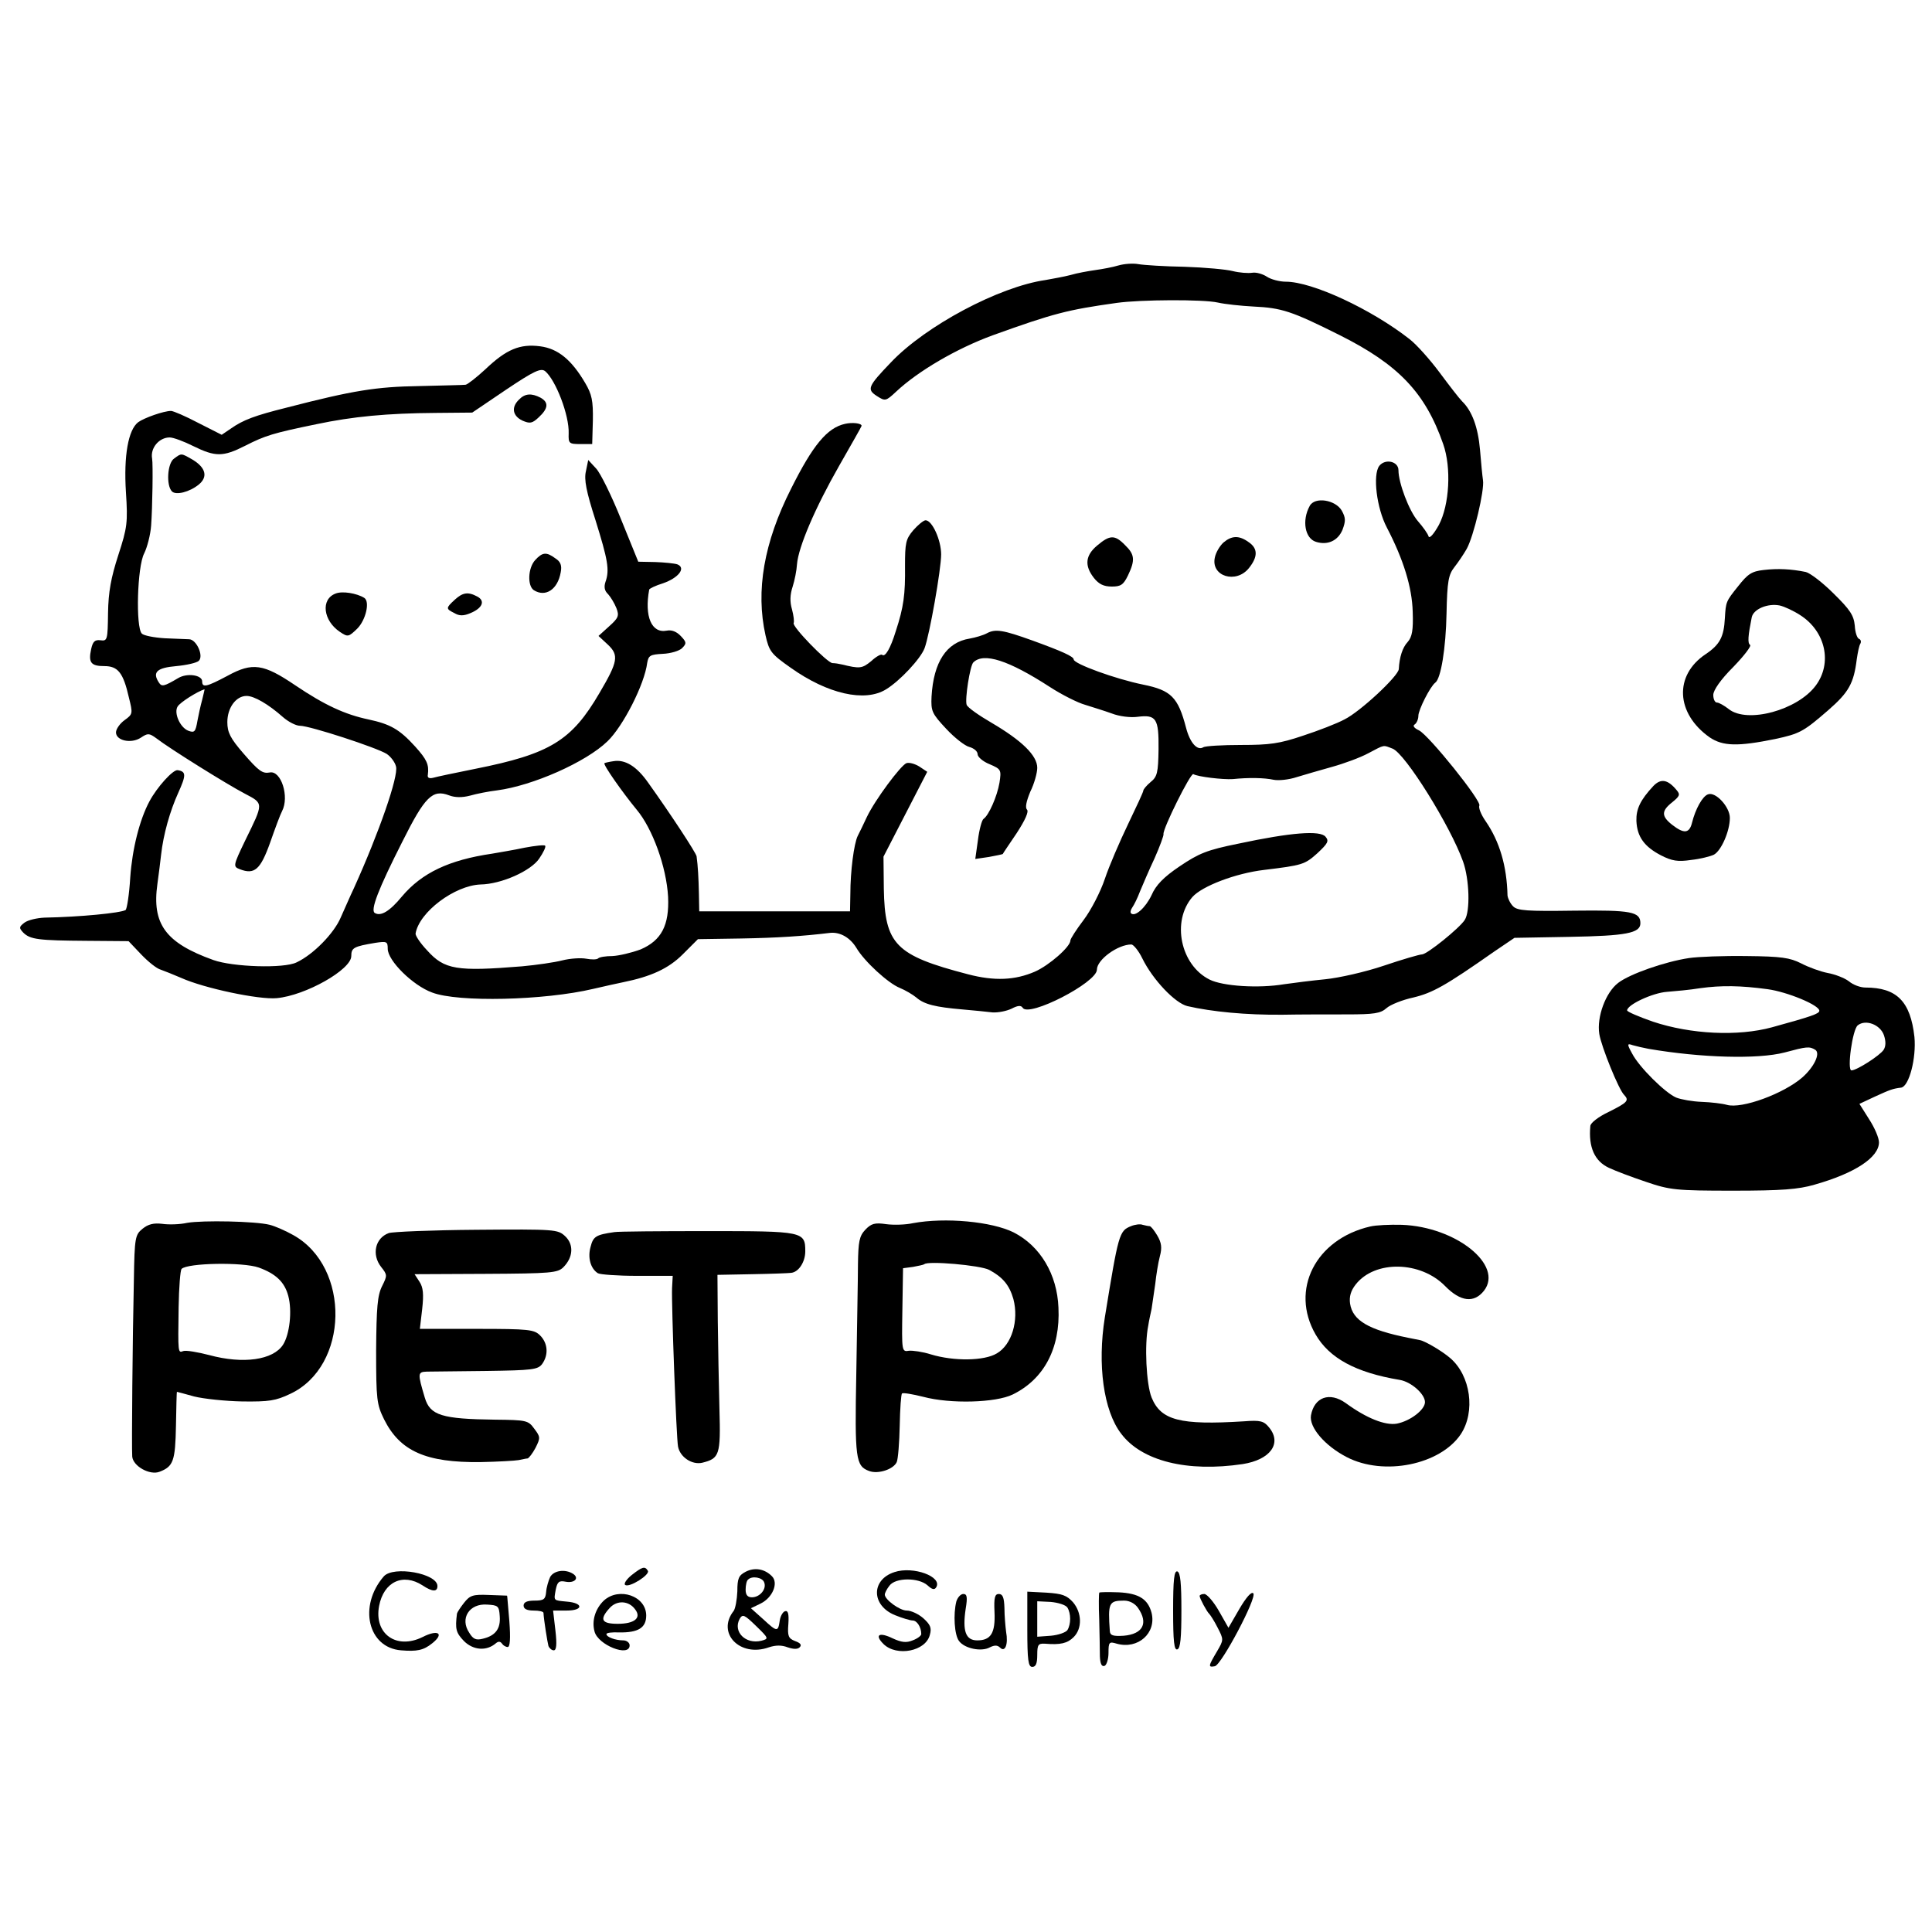 <?xml version="1.0" standalone="no"?>
<!DOCTYPE svg PUBLIC "-//W3C//DTD SVG 20010904//EN"
 "http://www.w3.org/TR/2001/REC-SVG-20010904/DTD/svg10.dtd">
<svg version="1.0" xmlns="http://www.w3.org/2000/svg"
 width="583pt" height="583pt" viewBox="0 0 583 583"
 preserveAspectRatio="xMidYMid meet">
<g transform="translate(0,583) scale(0.1,-0.1)"
fill="#000000" stroke="none">
<path d="M3375 5029 c-16 -5 -48 -11 -70 -14 -21 -3 -55 -9 -75 -15 -19 -5
-53 -11 -75 -15 -140 -20 -362 -138 -467 -249 -69 -72 -73 -81 -42 -101 25
-16 27 -16 58 13 66 62 182 130 291 170 186 67 226 77 375 98 72 10 261 11
305 1 22 -5 70 -10 107 -12 86 -4 116 -14 260 -86 178 -89 259 -174 313 -329
25 -71 19 -183 -13 -244 -15 -27 -28 -42 -31 -35 -2 8 -17 29 -32 46 -27 31
-59 116 -59 154 0 27 -40 36 -58 13 -20 -27 -8 -127 23 -186 50 -96 76 -180
78 -254 2 -56 -2 -76 -15 -91 -16 -17 -25 -46 -27 -82 -1 -21 -117 -129 -164
-152 -22 -12 -79 -34 -125 -49 -71 -24 -100 -28 -187 -28 -56 0 -108 -3 -114
-7 -18 -11 -40 13 -52 59 -24 92 -45 113 -129 130 -84 17 -210 63 -210 76 0 9
-36 25 -124 57 -89 32 -112 36 -138 22 -11 -6 -35 -13 -52 -16 -70 -11 -109
-71 -115 -175 -2 -44 1 -51 44 -97 25 -27 57 -52 70 -55 14 -4 25 -13 25 -22
0 -8 16 -22 36 -30 35 -15 36 -17 30 -56 -7 -41 -32 -98 -48 -109 -5 -3 -13
-32 -17 -64 l-8 -57 41 6 c22 4 41 8 42 9 0 1 19 29 42 63 26 40 37 65 31 71
-6 6 -2 25 10 54 12 24 21 57 21 72 0 37 -46 82 -138 136 -38 22 -72 46 -75
54 -6 16 10 118 20 128 31 31 106 7 231 -74 37 -24 85 -48 107 -54 22 -7 58
-18 80 -26 23 -9 57 -13 78 -10 56 7 64 -5 63 -98 -1 -71 -4 -83 -24 -99 -12
-10 -22 -22 -22 -26 0 -4 -21 -49 -46 -101 -25 -52 -57 -126 -70 -165 -13 -39
-42 -95 -64 -124 -22 -29 -40 -57 -40 -62 0 -19 -64 -75 -107 -94 -60 -26
-122 -29 -202 -8 -219 57 -251 90 -254 258 l-1 97 66 128 66 128 -24 16 c-13
8 -30 13 -39 10 -18 -8 -94 -110 -119 -162 -10 -22 -23 -48 -28 -58 -11 -23
-22 -105 -22 -175 l-1 -52 -227 0 -228 0 -1 53 c-1 48 -3 84 -7 113 -2 11 -78
127 -146 222 -35 50 -70 71 -105 65 -14 -2 -26 -5 -27 -6 -5 -4 55 -89 97
-140 48 -57 90 -173 95 -263 4 -86 -20 -132 -83 -159 -27 -10 -65 -19 -85 -20
-20 0 -39 -3 -43 -7 -4 -4 -20 -4 -36 -1 -16 3 -48 1 -72 -5 -23 -6 -78 -14
-122 -18 -197 -16 -234 -10 -286 48 -21 22 -36 45 -35 51 11 65 118 145 196
148 63 1 152 41 177 78 13 19 21 36 18 39 -2 3 -30 0 -62 -6 -32 -7 -76 -14
-98 -18 -130 -19 -212 -58 -272 -129 -37 -45 -64 -61 -82 -50 -14 8 10 71 83
215 68 136 91 159 141 140 18 -7 40 -7 63 -1 21 6 57 13 82 16 107 14 268 85
333 148 47 45 112 172 120 237 4 22 9 25 47 27 24 1 50 9 58 17 14 14 14 18
-3 36 -13 14 -28 20 -43 17 -46 -9 -68 43 -53 124 1 3 19 12 42 19 46 16 70
46 43 57 -9 3 -39 6 -67 7 l-51 1 -52 128 c-28 70 -62 139 -75 153 l-24 26 -7
-34 c-6 -25 1 -61 29 -148 37 -119 43 -150 30 -186 -5 -15 -3 -27 8 -37 8 -9
19 -27 25 -42 9 -23 6 -30 -22 -55 l-32 -29 28 -26 c34 -32 31 -51 -25 -146
-84 -144 -149 -184 -375 -229 -60 -12 -117 -24 -127 -27 -12 -3 -18 0 -16 9 4
31 -3 46 -38 85 -48 53 -76 68 -141 82 -71 15 -132 43 -221 103 -96 65 -129
70 -204 29 -64 -34 -77 -37 -77 -17 0 19 -45 26 -72 10 -44 -26 -50 -27 -59
-13 -20 31 -5 44 53 49 32 3 62 10 68 16 15 15 -7 64 -29 65 -9 0 -42 2 -74 3
-32 2 -63 8 -69 14 -19 19 -14 202 7 242 9 18 19 56 21 84 4 53 6 186 3 202
-6 32 21 64 53 64 11 0 43 -12 71 -26 67 -33 90 -33 157 1 61 31 84 38 215 65
109 23 213 33 360 34 l110 1 102 69 c85 57 105 66 118 56 32 -27 73 -133 71
-188 -1 -30 1 -32 35 -32 l36 0 2 71 c1 60 -3 79 -23 113 -41 70 -82 104 -136
111 -61 8 -102 -9 -165 -69 -27 -25 -54 -46 -60 -47 -5 -1 -68 -2 -140 -4
-129 -2 -199 -13 -400 -65 -96 -24 -131 -37 -168 -63 l-28 -19 -71 36 c-38 20
-75 36 -82 36 -22 0 -81 -21 -99 -34 -30 -23 -44 -101 -37 -211 6 -92 4 -107
-23 -190 -22 -68 -30 -111 -31 -175 -1 -81 -2 -85 -23 -82 -17 2 -23 -4 -28
-27 -9 -41 0 -51 40 -51 41 0 57 -20 74 -95 12 -48 12 -50 -13 -68 -14 -10
-26 -27 -26 -37 0 -25 46 -35 75 -16 21 14 25 14 47 -2 40 -31 215 -140 267
-167 57 -30 57 -27 1 -141 -37 -77 -37 -79 -16 -87 44 -17 62 -1 91 80 15 43
31 86 36 95 23 44 -3 124 -37 117 -22 -4 -33 4 -79 57 -40 46 -49 64 -49 95 0
43 26 79 58 79 23 0 66 -25 110 -64 16 -14 39 -26 51 -26 30 0 232 -66 262
-85 12 -8 25 -25 28 -38 8 -29 -51 -199 -127 -367 -12 -25 -29 -65 -40 -89
-20 -47 -82 -111 -133 -135 -38 -19 -192 -14 -251 7 -145 52 -186 109 -169
230 4 29 9 68 11 87 7 63 27 133 52 188 24 53 24 64 -2 68 -14 2 -62 -51 -85
-94 -30 -56 -52 -144 -58 -230 -3 -51 -10 -95 -14 -98 -15 -9 -137 -21 -245
-23 -22 -1 -49 -7 -60 -15 -17 -13 -17 -16 -4 -30 21 -21 46 -24 192 -25 l126
-1 38 -40 c21 -22 47 -43 59 -46 11 -4 39 -15 62 -25 69 -31 234 -66 288 -61
87 8 225 86 225 127 0 25 7 29 73 40 34 5 37 4 37 -18 0 -36 76 -111 134 -132
78 -30 338 -24 486 11 49 11 65 15 90 20 84 17 137 41 180 84 l46 46 129 2
c112 2 187 7 270 17 30 3 60 -14 79 -45 24 -41 96 -107 131 -121 17 -7 39 -20
50 -29 24 -21 58 -29 139 -36 34 -3 75 -7 91 -9 17 -1 42 4 57 11 19 10 29 11
34 3 18 -30 224 76 224 115 0 30 63 76 104 76 6 0 22 -19 33 -42 32 -65 99
-135 136 -144 74 -17 177 -27 287 -26 52 1 139 1 194 1 83 0 102 3 120 19 11
10 48 25 81 32 58 14 96 35 243 138 l62 42 167 3 c169 3 213 11 213 41 0 35
-28 40 -200 38 -142 -2 -171 0 -184 13 -9 9 -16 24 -17 33 -2 89 -24 163 -66
224 -14 20 -22 41 -19 47 8 13 -152 212 -182 227 -15 7 -20 14 -13 18 6 4 11
16 11 26 0 18 36 89 51 100 17 12 32 104 34 209 2 98 6 117 24 140 11 14 28
39 37 55 21 38 54 177 49 207 -2 13 -6 55 -9 92 -6 68 -24 117 -54 146 -9 9
-39 48 -68 87 -29 39 -70 85 -91 101 -115 90 -293 173 -373 173 -19 0 -45 7
-57 15 -12 8 -32 14 -44 12 -13 -2 -39 0 -59 5 -19 5 -84 11 -145 13 -60 1
-123 5 -140 8 -16 3 -43 1 -60 -4z m-2765 -1311 c-5 -18 -11 -46 -14 -62 -6
-35 -9 -38 -28 -31 -25 10 -44 54 -32 73 8 13 59 45 81 52 1 0 -3 -15 -7 -32z
m3592 -147 c38 -14 175 -234 213 -341 19 -53 22 -150 5 -176 -16 -25 -114
-104 -129 -104 -7 0 -59 -15 -115 -34 -56 -19 -136 -37 -177 -41 -41 -4 -96
-11 -124 -15 -77 -13 -185 -6 -225 14 -88 44 -115 176 -52 249 29 33 131 72
217 82 115 14 122 16 160 50 32 30 36 37 25 50 -16 20 -105 13 -264 -21 -94
-19 -118 -29 -176 -68 -49 -33 -72 -57 -85 -87 -18 -38 -50 -67 -62 -55 -3 3
-1 11 4 18 5 7 16 29 23 48 8 19 27 64 44 100 16 36 28 69 27 73 -3 15 82 186
90 181 13 -8 90 -17 119 -15 49 5 95 4 123 -2 15 -3 46 0 70 8 23 7 71 21 107
31 36 10 85 28 109 41 51 27 44 25 73 14z"/>
<path d="M1566 4624 c-24 -23 -19 -49 10 -63 23 -10 30 -9 50 10 29 27 30 45
5 59 -27 14 -47 13 -65 -6z"/>
<path d="M2550 4551 c-54 -12 -97 -64 -163 -196 -82 -162 -107 -308 -77 -442
11 -48 16 -56 76 -98 111 -79 224 -105 288 -65 41 25 104 92 116 124 15 40 50
238 50 283 0 43 -27 103 -47 103 -6 0 -23 -14 -37 -30 -23 -27 -25 -39 -25
-108 1 -86 -4 -124 -28 -197 -16 -52 -32 -79 -41 -71 -3 3 -18 -5 -33 -19 -28
-23 -35 -23 -89 -10 -8 2 -21 4 -28 4 -16 1 -123 111 -117 121 2 4 0 22 -5 41
-7 23 -6 45 2 69 6 19 12 49 13 67 4 52 55 171 127 297 37 65 68 119 68 121 0
8 -28 11 -50 6z"/>
<path d="M525 4446 c-20 -14 -24 -81 -6 -99 12 -12 53 -2 81 21 28 23 21 51
-19 75 -35 20 -33 20 -56 3z"/>
<path d="M3952 4303 c-24 -44 -14 -98 19 -108 35 -11 66 3 80 36 10 27 10 36
-2 58 -19 33 -82 43 -97 14z"/>
<path d="M3311 4184 c-36 -30 -39 -61 -10 -98 15 -19 30 -26 54 -26 27 0 35 5
49 34 22 46 20 63 -9 91 -31 32 -46 31 -84 -1z"/>
<path d="M3692 4193 c-11 -10 -23 -30 -26 -45 -13 -57 64 -81 103 -32 27 34
27 59 -1 78 -29 21 -51 20 -76 -1z"/>
<path d="M1615 4140 c-22 -24 -24 -78 -4 -91 35 -22 72 2 81 54 4 20 0 32 -16
42 -27 20 -39 19 -61 -5z"/>
<path d="M5322 4110 c-36 -4 -48 -12 -77 -49 -37 -46 -37 -47 -40 -96 -3 -57
-15 -80 -58 -109 -96 -64 -90 -179 12 -251 40 -27 85 -28 198 -5 74 16 85 22
160 87 62 54 77 81 86 154 3 20 7 41 11 47 3 6 1 12 -4 14 -6 2 -12 20 -13 40
-3 31 -14 48 -64 97 -33 33 -71 62 -84 65 -44 9 -84 11 -127 6z m110 -136 c77
-49 98 -145 47 -213 -55 -74 -206 -115 -262 -71 -14 11 -30 20 -36 20 -6 0
-11 10 -11 23 0 14 22 46 60 84 33 34 56 64 51 67 -8 5 -6 28 5 83 5 25 48 43
84 36 14 -3 42 -16 62 -29z"/>
<path d="M1013 4039 c-46 -17 -38 -82 13 -116 24 -16 26 -15 52 10 26 26 39
82 21 93 -23 14 -66 21 -86 13z"/>
<path d="M1372 4020 c-27 -25 -27 -27 -1 -40 15 -9 28 -9 49 0 36 15 45 37 20
50 -28 15 -44 12 -68 -10z"/>
<path d="M4989 3458 c-39 -42 -52 -69 -51 -105 2 -48 24 -78 74 -104 33 -17
51 -20 91 -14 28 3 59 11 69 16 22 12 48 71 48 111 0 33 -43 80 -66 71 -17 -6
-38 -45 -48 -85 -8 -33 -24 -35 -60 -7 -33 26 -33 42 0 68 22 18 25 23 14 36
-27 33 -48 37 -71 13z"/>
<path d="M5097 2939 c-73 -11 -179 -48 -214 -75 -38 -29 -65 -103 -57 -154 6
-38 59 -169 75 -184 16 -17 10 -23 -46 -51 -32 -15 -56 -34 -56 -43 -6 -64 13
-106 56 -126 19 -9 69 -28 111 -42 73 -25 91 -27 264 -27 146 0 197 4 245 18
124 35 195 83 195 128 0 13 -13 44 -30 70 l-29 46 47 22 c46 21 54 24 79 27
24 4 46 89 40 153 -12 107 -53 149 -148 149 -15 0 -37 8 -50 19 -13 10 -42 21
-64 25 -21 4 -57 17 -80 29 -34 17 -59 21 -165 22 -69 1 -146 -2 -173 -6z
m237 -94 c59 -8 156 -48 156 -65 0 -9 -23 -17 -143 -50 -103 -28 -245 -21
-359 17 -43 15 -78 30 -78 34 0 17 77 53 120 56 25 2 70 6 100 11 65 9 123 8
204 -3z m351 -139 c6 -18 6 -33 -1 -44 -11 -17 -81 -62 -97 -62 -14 0 3 124
19 136 24 19 68 2 79 -30z m-710 -41 c158 -27 329 -32 410 -11 67 18 75 19 93
8 16 -11 -4 -52 -39 -83 -56 -49 -183 -96 -228 -83 -14 4 -48 8 -76 9 -27 1
-62 7 -77 13 -33 14 -112 92 -133 133 -16 29 -15 31 2 25 10 -3 32 -8 48 -11z"/>
<path d="M565 2140 c-22 -5 -56 -6 -76 -3 -25 3 -42 -1 -59 -15 -22 -18 -24
-26 -26 -153 -4 -176 -7 -508 -5 -534 2 -29 53 -58 83 -46 41 16 47 32 49 139
1 56 2 102 3 102 0 0 24 -6 52 -14 28 -7 93 -14 145 -15 81 -1 101 2 145 23
177 83 183 382 9 479 -23 13 -55 27 -71 31 -43 11 -203 14 -249 6z m216 -135
c52 -19 78 -44 89 -86 12 -45 4 -116 -16 -147 -30 -46 -120 -59 -223 -31 -35
9 -70 15 -78 12 -16 -6 -16 -7 -14 132 1 60 5 112 9 116 18 18 185 21 233 4z"/>
<path d="M2755 2139 c-22 -5 -59 -6 -81 -3 -34 5 -45 2 -63 -17 -18 -19 -21
-36 -22 -103 0 -45 -3 -192 -5 -328 -5 -261 -2 -282 39 -297 27 -10 73 5 83
27 4 9 8 59 9 110 1 51 4 95 7 97 3 3 32 -2 64 -10 82 -22 219 -18 270 7 94
46 144 139 138 262 -4 101 -55 186 -135 227 -66 33 -207 46 -304 28z m230
-141 c41 -22 61 -46 73 -88 17 -65 -5 -138 -50 -164 -38 -23 -130 -24 -199 -3
-25 8 -55 12 -66 11 -22 -4 -22 -1 -20 123 l2 126 30 4 c16 3 31 6 34 8 10 11
169 -3 196 -17z"/>
<path d="M3413 2130 c-36 -14 -38 -24 -79 -275 -23 -143 -4 -282 49 -351 62
-83 200 -117 367 -92 83 13 119 62 80 110 -16 20 -26 23 -77 19 -192 -12 -250
3 -278 72 -16 40 -22 159 -10 217 2 14 7 36 10 50 2 14 7 48 11 75 3 28 9 65
14 84 7 26 5 41 -8 63 -9 15 -19 28 -23 28 -4 0 -13 2 -21 4 -7 3 -23 1 -35
-4z"/>
<path d="M4135 2129 c-165 -38 -243 -191 -165 -326 41 -71 121 -115 254 -137
35 -6 76 -43 76 -67 0 -23 -44 -57 -85 -65 -35 -6 -91 16 -154 62 -49 35 -95
18 -105 -37 -6 -36 42 -92 108 -126 112 -58 282 -23 344 69 45 68 30 177 -32
230 -23 20 -75 51 -91 54 -5 1 -21 4 -35 7 -120 24 -168 52 -176 103 -3 21 2
39 17 58 58 74 196 71 270 -5 46 -47 87 -52 117 -14 60 77 -84 193 -248 199
-36 1 -78 -1 -95 -5z"/>
<path d="M1173 2109 c-41 -15 -52 -65 -23 -102 19 -24 19 -26 3 -58 -14 -28
-17 -64 -18 -194 0 -149 2 -163 24 -208 48 -96 126 -131 291 -129 52 1 104 4
115 6 11 2 23 5 27 5 4 1 15 15 24 32 15 30 15 33 -4 58 -18 25 -24 26 -118
27 -161 2 -196 13 -212 66 -22 74 -22 78 6 79 15 0 96 1 180 2 139 2 155 4
168 21 20 28 17 63 -6 86 -18 18 -33 20 -191 20 l-172 0 7 60 c5 45 3 65 -8
82 l-15 23 215 1 c197 1 217 3 234 20 30 30 32 69 5 94 -22 20 -29 21 -267 19
-135 -1 -254 -6 -265 -10z"/>
<path d="M1854 2112 c-56 -8 -64 -13 -72 -45 -9 -32 0 -65 22 -79 6 -4 59 -8
118 -8 l108 0 -2 -37 c-2 -51 13 -453 18 -478 6 -32 42 -56 73 -49 52 13 56
23 52 161 -2 71 -4 191 -5 267 l-1 139 105 2 c58 1 110 3 117 4 23 2 43 33 43
65 0 60 -6 61 -295 61 -143 0 -270 -1 -281 -3z"/>
<path d="M1906 1077 c-16 -13 -25 -27 -19 -30 13 -8 75 31 68 43 -9 15 -17 12
-49 -13z"/>
<path d="M2250 1087 c-21 -11 -25 -20 -25 -59 -1 -25 -6 -52 -11 -59 -53 -67
19 -141 106 -110 21 7 39 7 57 0 18 -6 30 -6 36 0 7 7 3 13 -14 19 -20 8 -23
15 -20 52 2 30 -1 41 -10 38 -7 -2 -14 -15 -16 -28 -5 -35 -8 -35 -49 3 l-38
34 29 14 c37 18 55 63 34 83 -22 22 -52 27 -79 13z m56 -32 c8 -20 -13 -45
-37 -45 -13 0 -19 7 -19 23 0 13 3 27 7 30 12 13 44 7 49 -8z m-8 -176 c-48
-12 -87 27 -66 66 9 15 14 13 50 -22 38 -37 38 -38 16 -44z"/>
<path d="M2699 1086 c-71 -23 -70 -101 2 -130 22 -9 46 -16 53 -16 13 0 26
-20 26 -41 0 -5 -12 -14 -26 -19 -19 -8 -34 -6 -60 6 -41 20 -56 11 -28 -17
40 -39 128 -22 140 28 6 21 1 31 -20 50 -15 13 -37 23 -50 23 -21 0 -66 33
-66 48 0 5 6 17 14 27 18 25 88 25 115 1 14 -13 21 -14 26 -6 20 32 -69 65
-126 46z"/>
<path d="M1158 1073 c-77 -89 -48 -215 52 -223 48 -4 68 0 94 21 38 30 18 43
-29 19 -79 -39 -147 10 -131 94 14 73 72 100 131 62 30 -20 45 -20 45 -2 0 38
-133 62 -162 29z"/>
<path d="M1660 1071 c-5 -11 -11 -31 -12 -45 -2 -22 -7 -26 -35 -26 -23 0 -33
-5 -33 -15 0 -10 10 -15 30 -15 17 0 30 -3 30 -7 1 -21 12 -89 15 -100 3 -7
10 -13 16 -13 8 0 10 17 5 60 l-7 60 41 0 c51 0 51 23 0 27 -41 4 -39 2 -33
36 5 24 10 28 30 24 27 -5 42 11 22 24 -24 15 -58 10 -69 -10z"/>
<path d="M3540 970 c0 -93 3 -121 13 -117 9 3 12 35 12 117 0 82 -3 114 -12
118 -10 3 -13 -25 -13 -118z"/>
<path d="M3100 914 c0 -95 3 -114 15 -114 11 0 15 11 15 36 0 31 3 35 23 34
47 -4 68 1 87 20 26 26 25 73 -2 105 -19 21 -33 26 -80 29 l-58 3 0 -113z
m121 65 c11 -18 11 -50 0 -68 -5 -7 -27 -15 -50 -17 l-41 -3 0 54 0 53 41 -2
c22 -2 45 -9 50 -17z"/>
<path d="M3317 1024 c-1 -2 -2 -38 0 -81 1 -43 2 -93 2 -111 1 -22 5 -32 14
-29 6 2 12 20 12 39 0 33 2 35 25 28 64 -18 120 32 105 93 -11 42 -39 59 -99
62 -31 1 -57 1 -59 -1z m117 -46 c32 -46 15 -79 -43 -84 -33 -2 -41 1 -42 14
-6 85 -3 92 43 92 17 0 33 -9 42 -22z"/>
<path d="M3740 975 l-33 -57 -29 51 c-16 28 -36 51 -44 51 -8 0 -14 -3 -14 -6
0 -7 22 -48 29 -54 3 -3 15 -21 25 -41 19 -37 19 -37 -2 -73 -26 -44 -27 -48
-6 -44 20 4 128 208 116 220 -6 6 -22 -13 -42 -47z"/>
<path d="M1400 993 c-11 -14 -20 -28 -21 -32 -6 -47 -3 -58 21 -83 28 -28 68
-31 96 -7 8 7 14 6 19 -1 3 -5 11 -10 17 -10 7 0 9 25 5 78 -4 42 -6 77 -7 77
0 0 -25 1 -55 2 -48 2 -57 -1 -75 -24z m108 -40 c3 -38 -13 -59 -51 -68 -20
-5 -29 -2 -41 18 -29 43 0 89 54 85 33 -2 36 -4 38 -35z"/>
<path d="M1822 1000 c-25 -24 -37 -60 -28 -93 10 -41 106 -79 106 -42 0 8 -9
15 -19 15 -24 0 -51 10 -51 19 0 4 17 6 38 5 58 -1 82 14 82 51 0 59 -82 87
-128 45z m95 -27 c19 -25 -2 -43 -53 -43 -49 0 -56 13 -24 48 22 24 58 22 77
-5z"/>
<path d="M2886 998 c-10 -39 -6 -102 8 -120 17 -23 68 -33 93 -19 14 7 23 7
31 -1 15 -15 25 10 18 48 -2 16 -5 48 -5 72 -1 31 -5 42 -17 42 -12 0 -15 -11
-13 -54 3 -64 -11 -86 -52 -86 -35 0 -45 28 -35 95 6 36 4 45 -7 45 -8 0 -17
-10 -21 -22z"/>
</g>
</svg>
